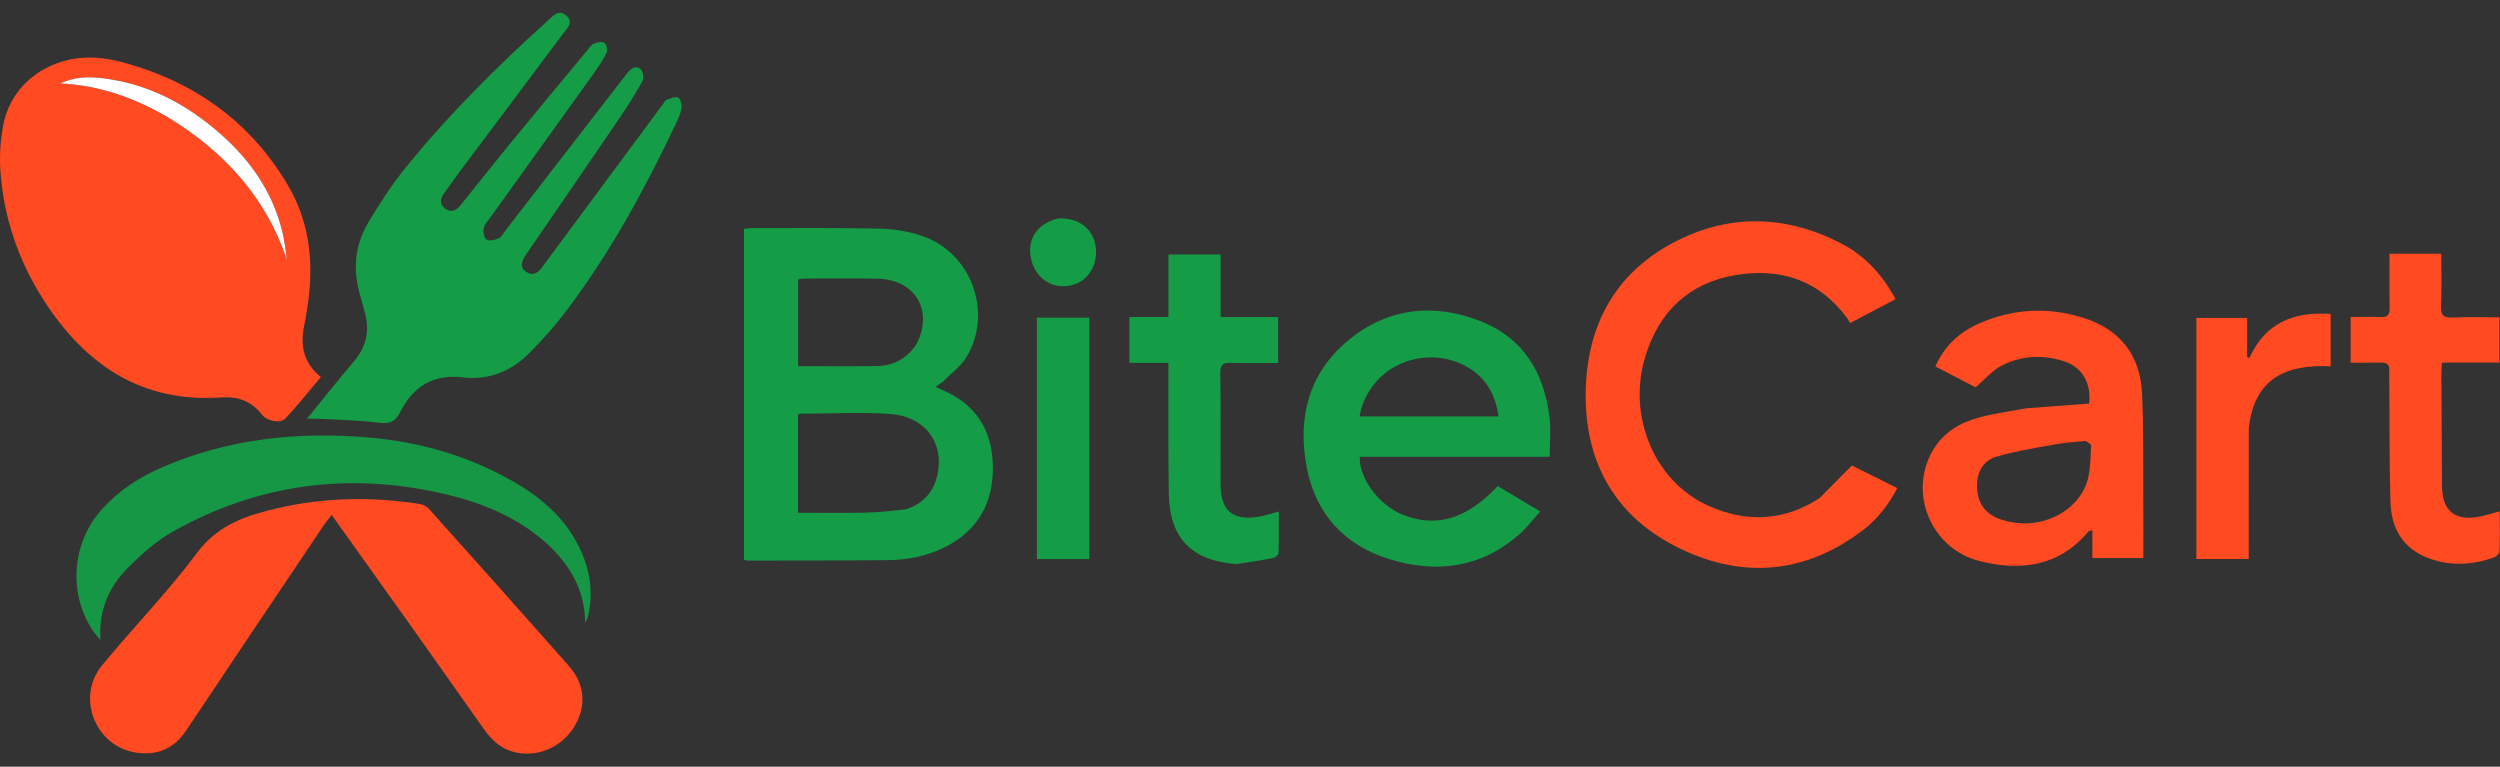 <svg width="150" height="46" viewBox="0 0 150 46" fill="none" xmlns="http://www.w3.org/2000/svg">
<rect x="0" y="0" width="150" height="46" fill="#333333" stroke="none"/>
<g clip-path="url(#clip0_2612_18796)">
<path d="M2.462 4.255C4.029 3.32 5.673 3.287 7.33 3.73C11.603 4.875 14.992 7.257 17.265 11.097C18.68 13.487 18.859 16.089 18.387 18.771C18.356 18.949 18.34 19.13 18.298 19.306C18.001 20.55 18.102 21.69 19.252 22.626C18.525 23.483 17.855 24.327 17.121 25.112C16.826 25.428 16.016 25.268 15.716 24.878C15.093 24.07 14.277 23.775 13.285 23.845C8.517 24.181 5.149 21.909 2.662 18.071C1.12 15.692 0.216 13.068 0.023 10.233C-0.036 9.375 0.021 8.491 0.168 7.644C0.417 6.209 1.175 5.063 2.462 4.255ZM10.182 7.096C13.474 9.124 15.947 11.831 17.208 15.559C17.138 14.972 17.064 14.391 16.923 13.827C16.333 11.479 15.006 9.594 13.208 8.016C11.291 6.334 9.121 5.146 6.576 4.752C5.64 4.607 4.683 4.522 3.622 5.004C6.068 5.13 8.151 5.908 10.182 7.096Z" fill="#FF4A22"/>
<path d="M35.143 3.132C35.312 2.941 35.427 2.718 35.607 2.631C35.804 2.536 36.124 2.473 36.273 2.573C36.401 2.658 36.462 3.042 36.379 3.206C36.135 3.687 35.82 4.135 35.504 4.576C33.492 7.387 31.471 10.192 29.455 13C29.297 13.22 29.08 13.434 29.024 13.681C28.976 13.9 29.038 14.27 29.189 14.373C29.347 14.48 29.694 14.405 29.91 14.305C30.087 14.223 30.2 13.992 30.333 13.821C32.748 10.701 35.162 7.58 37.577 4.459C37.621 4.401 37.663 4.342 37.713 4.29C37.936 4.059 38.232 3.909 38.463 4.176C38.594 4.327 38.638 4.704 38.54 4.879C38.109 5.652 37.634 6.404 37.136 7.136C35.334 9.785 33.517 12.423 31.706 15.065C31.655 15.14 31.602 15.213 31.552 15.288C31.221 15.782 31.224 16.099 31.581 16.32C32.007 16.582 32.293 16.358 32.54 16.019C32.849 15.595 33.163 15.174 33.475 14.752C35.587 11.902 37.699 9.051 39.812 6.201C39.866 6.128 39.909 6.017 39.98 5.994C40.212 5.917 40.495 5.774 40.679 5.849C40.819 5.906 40.923 6.271 40.892 6.476C40.842 6.807 40.69 7.131 40.543 7.44C38.682 11.373 36.603 15.18 33.973 18.659C33.299 19.551 32.544 20.392 31.757 21.187C30.682 22.272 29.316 22.825 27.81 22.645C25.968 22.425 24.781 23.19 23.999 24.751C23.71 25.329 23.349 25.443 22.713 25.362C21.495 25.206 20.26 25.193 19.032 25.124C18.878 25.115 18.723 25.122 18.416 25.122C19.415 23.9 20.309 22.773 21.24 21.676C21.968 20.817 22.19 19.87 21.898 18.792C21.812 18.477 21.744 18.158 21.646 17.848C21.157 16.299 21.254 14.783 22.076 13.389C22.753 12.24 23.489 11.109 24.327 10.074C26.905 6.885 29.809 4.001 32.851 1.256C33.162 0.975 33.505 0.538 33.966 0.924C34.466 1.343 33.997 1.73 33.764 2.044C31.757 4.747 29.728 7.434 27.709 10.128C27.351 10.606 27.01 11.097 26.658 11.58C26.43 11.893 26.342 12.222 26.681 12.493C27.03 12.774 27.358 12.654 27.622 12.326C28.644 11.057 29.654 9.778 30.686 8.518C32.155 6.725 33.64 4.946 35.143 3.132Z" fill="#149C47"/>
<path d="M24.667 37.573C23.08 35.35 21.516 33.159 19.904 30.9C19.71 31.146 19.568 31.304 19.451 31.478C16.685 35.597 13.915 39.713 11.162 43.841C10.434 44.933 9.422 45.343 8.171 45.157C5.729 44.796 4.545 41.846 6.115 39.933C7.987 37.652 10.065 35.531 11.825 33.17C13.102 31.456 14.829 30.91 16.702 30.48C19.507 29.837 22.337 29.797 25.176 30.237C25.373 30.267 25.599 30.378 25.73 30.524C28.545 33.666 31.357 36.812 34.149 39.975C35.128 41.084 35.196 42.468 34.407 43.679C33.614 44.895 32.166 45.47 30.824 45.118C30.02 44.908 29.479 44.38 29.018 43.725C27.58 41.681 26.133 39.644 24.667 37.573Z" fill="#FF4A22"/>
<path d="M56.545 22.927C56.397 23.025 56.285 23.103 56.136 23.207C56.29 23.283 56.383 23.335 56.482 23.375C58.539 24.222 59.54 25.801 59.572 27.982C59.604 30.187 58.663 31.858 56.65 32.851C55.576 33.382 54.416 33.597 53.231 33.609C50.46 33.638 47.69 33.631 44.919 33.636C44.831 33.636 44.744 33.612 44.637 33.597C44.637 26.977 44.637 20.373 44.637 13.727C44.808 13.711 44.962 13.685 45.117 13.685C47.688 13.688 50.26 13.66 52.83 13.72C53.668 13.74 54.535 13.889 55.328 14.157C58.263 15.151 59.588 18.714 58.014 21.387C57.669 21.972 57.065 22.405 56.545 22.927ZM54.336 30.564C55.356 30.244 55.996 29.562 56.236 28.524C56.684 26.588 55.509 24.975 53.389 24.836C51.587 24.718 49.772 24.817 47.962 24.823C47.934 24.823 47.905 24.863 47.881 24.882C47.881 26.831 47.881 28.776 47.881 30.766C49.261 30.766 50.597 30.786 51.933 30.758C52.707 30.742 53.48 30.651 54.336 30.564ZM54.916 20.773C56.067 18.769 54.988 16.781 52.692 16.723C51.192 16.686 49.691 16.713 48.19 16.715C48.089 16.715 47.987 16.749 47.886 16.767C47.886 18.505 47.886 20.213 47.886 21.97C49.489 21.97 51.057 21.986 52.624 21.964C53.541 21.951 54.301 21.573 54.916 20.773Z" fill="#149C47"/>
<path d="M109.168 29.894C109.818 29.244 110.437 28.616 111.114 27.929C111.956 28.349 112.873 28.806 113.836 29.286C113.298 30.311 112.634 31.159 111.761 31.822C108.219 34.509 104.363 34.746 100.52 32.774C96.702 30.815 94.975 27.425 95.153 23.149C95.31 19.403 96.96 16.426 100.283 14.621C103.629 12.804 107.101 12.858 110.489 14.615C111.915 15.356 112.969 16.521 113.733 17.948C112.836 18.422 111.974 18.876 110.994 19.392C110.965 19.333 110.931 19.226 110.868 19.14C109.169 16.809 106.83 16.034 104.079 16.515C101.329 16.995 99.561 18.688 98.734 21.336C97.608 24.944 99.249 28.907 102.548 30.367C104.783 31.356 107.023 31.278 109.168 29.894Z" fill="#FF4A22"/>
<path d="M85.706 27.407C84.296 27.407 82.94 27.407 81.585 27.407C81.538 28.69 82.727 30.292 84.123 30.865C86.15 31.697 88.007 31.15 89.863 29.165C90.676 29.651 91.492 30.137 92.415 30.687C91.968 31.179 91.592 31.686 91.127 32.09C88.822 34.09 86.15 34.417 83.337 33.541C80.652 32.705 78.938 30.822 78.406 28.057C77.84 25.113 78.496 22.426 80.87 20.444C83.261 18.447 86.051 18.16 88.886 19.29C91.419 20.3 92.66 22.4 92.972 25.051C93.059 25.799 92.985 26.565 92.985 27.407C90.562 27.407 88.162 27.407 85.706 27.407ZM81.672 24.518C81.641 24.664 81.61 24.809 81.573 24.985C84.392 24.985 87.139 24.985 89.913 24.985C89.69 23.359 88.859 22.252 87.335 21.7C85.291 20.959 82.53 21.819 81.672 24.518Z" fill="#149C47"/>
<path d="M121.586 24.497C122.874 24.399 124.113 24.307 125.345 24.216C125.491 23.018 124.946 22.044 123.88 21.689C122.589 21.26 121.284 21.321 120.081 21.947C119.526 22.235 119.096 22.763 118.538 23.242C117.809 22.863 116.983 22.434 116.123 21.986C116.678 20.73 117.592 19.913 118.767 19.399C120.787 18.516 122.876 18.408 124.976 19.061C127.16 19.74 128.406 21.272 128.519 23.561C128.625 25.711 128.582 27.869 128.597 30.023C128.605 31.162 128.598 32.3 128.598 33.485C127.579 33.485 126.594 33.485 125.542 33.485C125.542 32.931 125.542 32.399 125.542 31.803C125.4 31.86 125.322 31.867 125.286 31.91C123.534 33.989 121.259 34.276 118.811 33.674C115.875 32.951 114.475 29.596 115.964 27.033C116.595 25.947 117.603 25.352 118.769 25.042C119.675 24.802 120.613 24.679 121.586 24.497ZM125.122 26.456C124.53 26.52 123.931 26.549 123.345 26.655C122.16 26.871 120.962 27.058 119.808 27.391C118.953 27.637 118.593 28.375 118.623 29.26C118.654 30.135 119.063 30.78 119.889 31.106C120.222 31.236 120.582 31.319 120.936 31.367C122.941 31.634 124.919 30.41 125.298 28.633C125.43 28.02 125.434 27.378 125.464 26.748C125.47 26.653 125.303 26.549 125.122 26.456Z" fill="#FF4A22"/>
<path d="M32.847 32.645C31.032 31.01 28.886 30.146 26.58 29.617C20.905 28.317 15.495 29.033 10.412 31.872C9.418 32.427 8.526 33.219 7.712 34.028C6.538 35.195 5.898 36.632 6.031 38.406C5.871 38.209 5.692 38.023 5.553 37.812C4.081 35.571 4.314 32.558 6.109 30.561C7.12 29.437 8.354 28.63 9.733 28.035C13.701 26.323 17.853 25.882 22.122 26.249C25.213 26.514 28.128 27.361 30.821 28.905C32.581 29.913 34.057 31.223 34.894 33.134C35.433 34.365 35.586 35.637 35.288 36.954C35.254 37.103 35.191 37.245 35.108 37.386C35.106 35.451 34.235 33.946 32.847 32.645Z" fill="#159745"/>
<path d="M74.212 33.843C71.516 33.666 70.173 32.296 70.128 29.639C70.088 27.267 70.11 24.893 70.105 22.52C70.105 22.289 70.105 22.058 70.105 21.773C69.293 21.773 68.54 21.773 67.764 21.773C67.764 20.837 67.764 19.956 67.764 19.021C68.541 19.021 69.295 19.021 70.107 19.021C70.107 17.746 70.107 16.522 70.107 15.267C71.171 15.267 72.174 15.267 73.238 15.267C73.238 16.521 73.238 17.746 73.238 19.022C74.415 19.022 75.533 19.022 76.688 19.022C76.688 19.952 76.688 20.83 76.688 21.778C75.747 21.778 74.81 21.798 73.875 21.77C73.405 21.755 73.212 21.857 73.22 22.39C73.252 24.618 73.23 26.847 73.236 29.075C73.239 30.654 73.971 31.264 75.548 30.997C75.917 30.935 76.276 30.81 76.728 30.69C76.728 31.548 76.739 32.373 76.713 33.197C76.71 33.298 76.515 33.454 76.388 33.479C75.682 33.619 74.969 33.726 74.212 33.843Z" fill="#149C47"/>
<path d="M147.99 21.757C147.486 21.757 147.034 21.757 146.515 21.757C146.503 21.98 146.481 22.17 146.483 22.36C146.492 24.624 146.503 26.888 146.52 29.152C146.53 30.659 147.295 31.282 148.787 30.994C149.158 30.923 149.517 30.802 149.984 30.677C149.984 31.503 149.998 32.292 149.97 33.08C149.964 33.206 149.789 33.389 149.653 33.438C148.334 33.914 146.995 33.983 145.67 33.475C144.145 32.892 143.476 31.667 143.429 30.125C143.356 27.7 143.377 25.272 143.359 22.846C143.356 22.646 143.339 22.446 143.356 22.248C143.39 21.857 143.201 21.746 142.84 21.757C142.248 21.775 141.654 21.762 141.039 21.762C141.039 20.85 141.039 19.985 141.039 19.018C141.642 19.018 142.231 18.997 142.819 19.025C143.246 19.046 143.391 18.896 143.38 18.466C143.355 17.401 143.372 16.334 143.372 15.226C144.433 15.226 145.421 15.226 146.477 15.226C146.477 16.269 146.51 17.315 146.464 18.357C146.44 18.916 146.611 19.078 147.162 19.05C148.08 19.005 149.002 19.038 149.964 19.038C149.964 19.96 149.964 20.838 149.964 21.757C149.308 21.757 148.676 21.757 147.99 21.757Z" fill="#FF4A22"/>
<path d="M134.927 25.691C134.922 28.329 134.922 30.916 134.922 33.54C133.838 33.54 132.834 33.54 131.783 33.54C131.783 28.724 131.783 23.917 131.783 19.076C132.795 19.076 133.767 19.076 134.826 19.076C134.826 19.846 134.826 20.626 134.826 21.405C134.87 21.434 134.915 21.463 134.959 21.492C135.919 19.349 137.642 18.688 139.839 18.836C139.839 19.897 139.839 20.905 139.839 21.979C137.182 21.842 135.255 22.692 134.927 25.691Z" fill="#FF4A22"/>
<path d="M62.215 31.308C62.215 27.201 62.215 23.148 62.215 19.062C63.281 19.062 64.301 19.062 65.359 19.062C65.359 23.893 65.359 28.7 65.359 33.542C64.317 33.542 63.296 33.542 62.215 33.542C62.215 32.801 62.215 32.082 62.215 31.308Z" fill="#149C47"/>
<path d="M63.491 13.107C64.698 13.052 65.553 13.69 65.732 14.741C65.912 15.793 65.355 16.79 64.427 17.074C63.277 17.427 62.204 16.815 61.886 15.626C61.565 14.426 62.193 13.415 63.491 13.107Z" fill="#149C47"/>
<path d="M10.146 7.077C8.151 5.908 6.067 5.13 3.621 5.004C4.683 4.522 5.639 4.607 6.575 4.752C9.12 5.146 11.29 6.334 13.208 8.016C15.006 9.594 16.332 11.479 16.922 13.827C17.064 14.391 17.137 14.972 17.207 15.559C15.946 11.831 13.474 9.124 10.146 7.077Z" fill="white"/>
</g>
<defs>
<clipPath id="clip0_2612_18796">
<rect width="150" height="44.456" fill="white" transform="translate(0 0.772)"/>
</clipPath>
</defs>
</svg>
